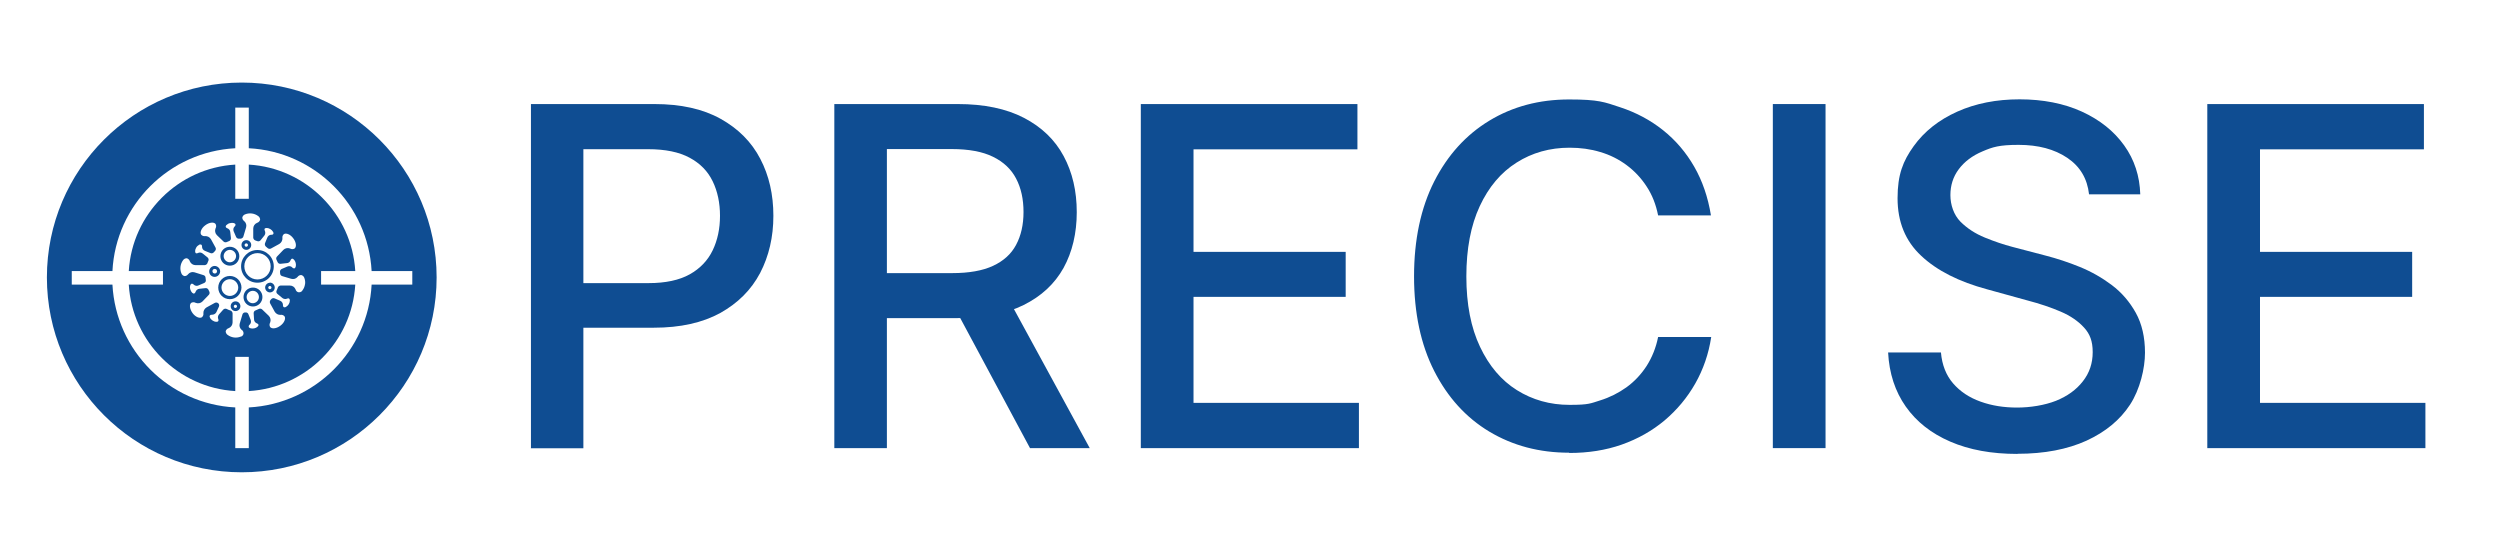 <?xml version="1.0" encoding="UTF-8"?>
<svg xmlns="http://www.w3.org/2000/svg" version="1.1" viewBox="0 0 1850 410.7">
  <defs>
    <style>
      .cls-1 {
        fill: #0f4d92;
      }

      .cls-2 {
        fill: #0f4d92;
      }
    </style>
  </defs>
  <!-- Generator: Adobe Illustrator 28.7.3, SVG Export Plug-In . SVG Version: 1.2.0 Build 164)  -->
  <g>
    <g id="Layer_1">
      <g>
        <g>
          <path class="cls-2" d="M187.2,212.8c-3.9,0-7,3.1-7,7s3.1,7,7,7,7-3.1,7-7h0c0-3.9-3.1-7-7-7ZM187.1,224.4c-2.5,0-4.6-2.1-4.6-4.6s2.1-4.6,4.6-4.6h0c2.5,0,4.5,2.1,4.5,4.6s-2.1,4.6-4.6,4.6h.1Z"/>
          <path class="cls-2" d="M190.5,209.2h0c6.7,0,12.1-5.4,12.1-12.1s-5.4-12.1-12.1-12.1-12.1,5.4-12.1,12.1h0c0,6.7,5.4,12.1,12.1,12.1ZM180.8,197c0-5.4,4.4-9.7,9.8-9.7s9.7,4.4,9.7,9.8-4.4,9.7-9.8,9.7-9.7-4.4-9.7-9.7h0Z"/>
          <path class="cls-2" d="M174.3,223c-2,0-3.6,1.6-3.6,3.6s1.6,3.6,3.6,3.6h0c2,0,3.6-1.6,3.6-3.6s-1.6-3.6-3.6-3.6ZM174.2,227.9c-.7,0-1.2-.6-1.2-1.2s.6-1.2,1.2-1.2h0c.7,0,1.2.6,1.2,1.2s-.6,1.2-1.2,1.2Z"/>
          <path class="cls-2" d="M170.1,204.2c-4.7,0-8.6,3.8-8.6,8.6s3.8,8.6,8.6,8.6h0c4.7,0,8.5-3.8,8.6-8.6h0c0-4.7-3.8-8.6-8.6-8.6ZM170.1,219c-3.4,0-6.2-2.8-6.2-6.2s2.8-6.2,6.2-6.2,6.2,2.8,6.2,6.2-2.8,6.2-6.2,6.2Z"/>
          <path class="cls-2" d="M170.1,196.6c3.9,0,7-3.1,7-7s-3.1-7-7-7h0c-3.9,0-7,3.1-7,7s3.1,7,7,7ZM170.1,184.9c2.5,0,4.6,2.1,4.6,4.6s-2.1,4.6-4.6,4.6h0c-2.5,0-4.6-2.1-4.6-4.6s2.1-4.6,4.6-4.6Z"/>
          <path class="cls-2" d="M162.9,200.8h0c0-2.2-1.9-4-4.1-4s-4,1.9-4,4.1,1.8,4,4,4,4-1.8,4.1-4h0ZM158.9,202.4c-.9,0-1.7-.7-1.7-1.7s.7-1.7,1.7-1.7,1.7.7,1.7,1.7-.7,1.7-1.7,1.7Z"/>
          <path class="cls-2" d="M182.3,184.9c2,0,3.6-1.6,3.6-3.6s-1.6-3.6-3.6-3.6h0c-2,0-3.6,1.6-3.6,3.6s1.6,3.6,3.6,3.6ZM181,181.3c0-.7.6-1.2,1.3-1.2s1.2.6,1.2,1.3-.6,1.2-1.3,1.2h0c-.7,0-1.2-.6-1.2-1.3h0Z"/>
          <path class="cls-2" d="M178.9,61.1c-79.6,0-144.2,64.6-144.2,144.2s64.6,144.2,144.2,144.2,144.2-64.6,144.2-144.2S258.5,61.1,178.9,61.1ZM275,210.6c-2.5,49-41.9,88.3-90.9,90.9v30.1h-10v-30.1c-49-2.5-88.3-41.9-90.9-90.9h-30.1v-10h30.1c2.5-49,41.9-88.3,90.9-90.9v-30.1h10v30.1c49,2.5,88.3,41.9,90.9,90.9h30.1v10h-30.1Z"/>
          <path class="cls-2" d="M237.6,200.6h25.3c-2.5-42.3-36.5-76.3-78.8-78.8v25.3h-10v-25.3c-42.3,2.5-76.3,36.5-78.8,78.8h25.3v10h-25.3c2.5,42.3,36.5,76.3,78.8,78.8v-25.3h10v25.3c42.3-2.5,76.3-36.5,78.8-78.8h-25.3v-10h0ZM225.7,210.3c-.2,1.7-.9,3.3-1.9,4.6-.7,1.3-2.4,1.8-3.7,1.1-.7-.4-1.2-1.1-1.4-1.9-.7-1.7-2.3-2.8-4.2-2.8h-6.9c-.9.1-1.7.7-2,1.5-.3.7-.5,1.5-.9,2.2-.4.9-.2,1.9.6,2.5l3.6,3c1,.8,2.4,1,3.5.5.5-.3,1-.3,1.5-.1.4.3.6.9.6,1.4,0,2-1.2,3.9-3,4.9-.5.3-1,.3-1.5.1-.5-.4-.7-1-.6-1.6,0-1.3-.8-2.6-2-3.1l-4.2-1.8c-.9-.4-1.9-.1-2.5.6l-.5.6c-.6.7-.7,1.7-.3,2.5l3.4,6.2c.9,1.5,2.6,2.4,4.3,2.3,1.1-.2,2.1.2,2.9,1,1.2,1.6-.1,4.9-3,7-2.9,2.2-6.3,2.6-7.6,1-.6-1-.6-2.3,0-3.3.7-1.7.3-3.7-1-5l-4.9-4.7c-.6-.6-1.6-.8-2.4-.4-.8.4-1.7.8-2.5,1.1-.9.3-1.4,1.1-1.4,2.1l.3,4.6c0,1.3.9,2.4,2.1,2.9.5.1,1,.5,1.2,1,.2.9-1.2,2.3-3.2,2.7-2.1.4-3.9-.2-4.1-1.2,0-.6.2-1.2.7-1.5,1-.9,1.3-2.3.8-3.6l-1.7-4.2c-.3-.9-1.2-1.4-2.1-1.3h-.4c-.9,0-1.7.7-1.9,1.5l-2,6.7c-.5,1.7,0,3.5,1.4,4.7,1.3.7,1.8,2.4,1.1,3.7-.4.7-1,1.2-1.8,1.3-3.2,1.3-6.9.8-9.7-1.3-.9-.6-1.4-1.7-1.4-2.7.3-1.1,1.2-2,2.3-2.3,1.7-.7,2.8-2.4,2.8-4.2v-6.8c-.1-.9-.7-1.7-1.5-2-1-.3-2-.7-2.9-1.2-.3-.1-.6-.2-.9-.2-.6,0-1.2.3-1.6.7l-3.1,3.5c-.8.9-1.1,2.3-.6,3.5.3.5.3,1,0,1.5-.5.8-2.4.8-4.2-.4-.9-.6-1.6-1.3-2-2.3-.3-.5-.3-1,0-1.5.4-.4,1-.6,1.6-.5,1.3,0,2.6-.7,3.2-1.9l1.9-4.1c.5-1.1,0-2.4-1-2.8-.6-.3-1.4-.3-2,0l-6.2,3.4c-1.5.9-2.4,2.6-2.3,4.3.2,1.1-.2,2.1-1,2.9-1.6,1.2-4.9-.1-7-3s-2.6-6.3-1-7.6c1-.6,2.3-.6,3.3,0,1.7.7,3.7.3,5-1l4.7-4.9c.6-.6.8-1.6.4-2.4-.2-.4-.4-.9-.6-1.3-.4-.9-1.3-1.4-2.2-1.3l-4.6.5c-1.3.1-2.4,1.1-2.8,2.3-.1.5-.5,1-1,1.2-.9.3-2.3-1-2.9-3.1-.3-1-.3-2,0-3,.1-.5.5-.9,1-1.2.6,0,1.2.2,1.5.7,1,.9,2.4,1.2,3.6.6l4.2-1.8c.9-.4,1.4-1.3,1.2-2.2,0-.6-.1-1.2-.2-1.7,0-.9-.7-1.7-1.5-1.9l-6.7-2.1c-1.7-.5-3.5,0-4.7,1.4-.6.9-1.6,1.4-2.7,1.4-1.1-.3-1.9-1-2.3-2.1-1.3-3.2-.8-6.9,1.3-9.7.6-.9,1.7-1.4,2.7-1.4,1.1.3,2,1.2,2.3,2.3.7,1.7,2.4,2.8,4.2,2.8h6.8c.9-.1,1.7-.7,2-1.5.2-.6.4-1.2.7-1.7.4-.9.1-1.9-.6-2.5l-3.6-2.9c-1-.8-2.4-1-3.5-.4-.5.3-1,.4-1.5.2-.8-.5-.9-2.4.2-4.2.5-.9,1.3-1.6,2.2-2.1.4-.3,1-.3,1.5-.1.5.4.7,1,.6,1.6,0,1.3.8,2.5,2.1,3l4.2,1.7c.9.4,1.9,0,2.5-.7l.9-1c.6-.7.7-1.6.3-2.4l-3.4-6.2c-.9-1.5-2.6-2.4-4.3-2.3-1.1.2-2.1-.2-2.9-1-1.2-1.6.1-4.9,3-7,2.9-2.2,6.3-2.6,7.6-1,.6,1,.6,2.3,0,3.3-.7,1.7-.3,3.7,1,5l4.9,4.7c.6.6,1.6.8,2.4.4.6-.3,1.2-.5,1.7-.7.9-.3,1.4-1.2,1.4-2.1l-.5-4.6c-.1-1.3-1-2.4-2.2-2.8-.5-.1-.9-.5-1.2-1,0-.5.2-1.1.6-1.4.7-.7,1.6-1.2,2.6-1.4,2.1-.5,3.9,0,4.1,1,0,.6-.2,1.2-.7,1.5-.9.9-1.2,2.3-.7,3.5l1.8,4.2c.4.9,1.3,1.4,2.2,1.3h1.3c.9-.2,1.7-.8,1.9-1.6l2-6.7c.5-1.7,0-3.5-1.4-4.7-.9-.6-1.4-1.6-1.4-2.7.3-1.1,1-1.9,2.1-2.3,3.2-1.3,6.9-.8,9.7,1.3.9.6,1.4,1.7,1.4,2.7-.3,1.1-1.2,2-2.3,2.3-1.7.7-2.8,2.4-2.8,4.2v6.8c.1.9.7,1.7,1.5,2,.5.2.9.3,1.4.5.9.4,1.9.1,2.5-.6l2.9-3.6c.7-1,.8-2.3.3-3.4-.3-.5-.4-1-.2-1.5.5-.8,2.4-.9,4.2.2.9.5,1.6,1.2,2.1,2.1.3.4.4,1,.2,1.5-.4.5-1,.7-1.5.6-1.3,0-2.5.8-3,2.1l-1.7,4.2c-.3.9,0,1.9.7,2.5.4.3.9.7,1.3,1.1.7.6,1.6.7,2.4.3l6.2-3.4c1.5-.9,2.4-2.6,2.3-4.3-.2-1.1.2-2.1,1-2.9,1.6-1.2,4.9.1,7,3,2.2,2.9,2.6,6.3,1,7.6-1,.6-2.3.6-3.3,0-1.7-.7-3.7-.3-5,1l-4.7,4.9c-.6.6-.8,1.6-.4,2.4.3.6.5,1.2.8,1.7.4.9,1.2,1.4,2.2,1.3l4.6-.5c1.3,0,2.4-.9,2.8-2.1.1-.5.5-.9,1-1.2.9-.2,2.3,1.1,2.8,3.1s0,3.9-1,4.1c-.6,0-1.2-.2-1.5-.7-.9-1-2.4-1.2-3.6-.7l-4.2,1.8c-.9.4-1.4,1.3-1.3,2.2,0,.4,0,.8.1,1.2,0,.9.7,1.7,1.5,1.9l6.7,2c1.7.5,3.5,0,4.7-1.4.6-.9,1.6-1.4,2.7-1.4,1.1.3,1.9,1,2.3,2.1.6,1.6.8,3.3.5,5v-.3Z"/>
          <path class="cls-2" d="M199.9,209.2c-2,0-3.6,1.5-3.7,3.5,0,2,1.5,3.6,3.5,3.7h0c2,0,3.6-1.6,3.6-3.6h0c0-2-1.5-3.6-3.5-3.7h0ZM199.7,214h0c-.7,0-1.2-.6-1.2-1.2s.6-1.2,1.2-1.2,1.2.6,1.2,1.2-.6,1.2-1.2,1.2Z"/>
        </g>
        <g>
          <path class="cls-1" d="M392.9,331.6V77h91.3c19.6,0,35.9,3.6,49,10.9,13.1,7.3,22.9,17.1,29.4,29.6,6.5,12.4,9.7,26.5,9.7,42.2s-3.3,29.8-9.8,42.3c-6.6,12.5-16.4,22.3-29.5,29.6-13.1,7.2-29.5,10.9-49.2,10.9h-62.4v-33h58.6c12.5,0,22.7-2.2,30.4-6.5,7.7-4.3,13.4-10.3,17-17.8s5.4-16,5.4-25.5-1.8-18.1-5.4-25.5c-3.6-7.5-9.3-13.3-17.1-17.5-7.8-4.2-18-6.3-30.7-6.3h-47.9v221.3h-39Z"/>
          <path class="cls-1" d="M617.4,331.6V77h91.3c19.6,0,35.9,3.4,49,10.2,13.1,6.8,22.9,16.2,29.4,28.3,6.5,12.1,9.7,25.9,9.7,41.5s-3.3,29.5-9.8,41.3c-6.6,11.8-16.4,20.9-29.5,27.4-13.1,6.5-29.5,9.7-49.2,9.7h-68.5v-33.3h64.8c12.5,0,22.6-1.8,30.3-5.4s13.4-8.7,17-15.5c3.6-6.7,5.5-14.8,5.5-24.3s-1.8-17.8-5.5-24.8c-3.6-6.9-9.3-12.3-17.1-16.1-7.7-3.8-17.9-5.7-30.6-5.7h-47.9v221.3h-39ZM762.2,331.6l-61.7-115h43.2l62.7,115h-44.3Z"/>
          <path class="cls-1" d="M844.2,331.6V77h160.3v33.5h-121.3v75.9h112.6v33.3h-112.6v78.4h122.4v33.5h-161.3Z"/>
          <path class="cls-1" d="M1161.1,335c-22,0-41.6-5.2-59-15.6-17.3-10.4-30.9-25.4-40.8-44.9-9.9-19.5-14.9-42.9-14.9-70s5-50.6,14.9-70.2c9.9-19.5,23.5-34.5,40.8-45,17.3-10.5,37-15.7,59-15.7s26.1,1.9,37.9,5.8c11.8,3.9,22.3,9.5,31.6,16.9,9.3,7.4,17,16.4,23.1,27,6.1,10.6,10.2,22.6,12.4,36.1h-39.1c-1.6-8.1-4.4-15.2-8.5-21.4-4-6.2-9-11.5-14.8-15.8-5.8-4.3-12.3-7.6-19.5-9.7-7.2-2.2-14.8-3.2-22.7-3.2-14.6,0-27.7,3.7-39.2,11-11.6,7.3-20.7,18.1-27.3,32.3-6.6,14.2-9.9,31.5-9.9,52s3.4,37.9,10.1,52c6.7,14.2,15.8,24.9,27.3,32.1,11.5,7.2,24.5,10.9,39,10.9s15.5-1.1,22.6-3.3c7.1-2.2,13.6-5.5,19.5-9.7,5.9-4.3,10.8-9.5,14.9-15.8,4-6.3,6.9-13.4,8.5-21.4h39.3c-1.9,12.5-5.9,24-11.8,34.4-5.9,10.4-13.5,19.5-22.7,27.3-9.2,7.7-19.8,13.7-31.7,17.9-11.9,4.2-24.9,6.2-38.9,6.2Z"/>
          <path class="cls-1" d="M1350.9,77v254.6h-39V77h39Z"/>
          <path class="cls-1" d="M1492.8,335.9c-19,0-35.5-3-49.6-9.1s-25-14.7-32.9-25.9c-7.9-11.2-12.3-24.6-13.1-40.1h39.1c.8,9.2,3.8,16.9,9,22.9,5.2,6,11.9,10.5,20.3,13.5,8.3,3,17.3,4.4,27,4.4s20.4-1.7,28.8-5c8.4-3.4,15-8.1,19.9-14.4,4.9-6.2,7.3-13.4,7.3-21.6s-2.1-13.5-6.4-18.2c-4.3-4.7-10-8.7-17.3-11.8-7.2-3.1-15.5-5.9-24.7-8.3l-29.7-8.2c-20.8-5.6-37.1-13.8-48.8-24.8-11.7-10.9-17.5-25.1-17.5-42.6s4-27.5,11.9-38.5c7.9-11,18.7-19.5,32.3-25.6,13.6-6.1,29-9.1,46.1-9.1s32.8,3,46.1,9.1c13.3,6.1,23.7,14.4,31.3,25,7.6,10.6,11.5,22.7,11.9,36.2h-37.9c-1.3-11.6-6.6-20.6-16.1-27-9.5-6.4-21.5-9.6-36-9.6s-19.2,1.6-26.7,4.8c-7.6,3.2-13.4,7.6-17.6,13.2-4.2,5.6-6.2,12-6.2,19.2s2.5,14.6,7.4,19.6c5,5,11,8.9,18.1,11.8,7.1,2.9,13.9,5.2,20.4,6.9l24.8,6.5c8.1,2.1,16.4,4.8,25,8.3,8.6,3.5,16.5,8,23.8,13.5,7.3,5.5,13.2,12.4,17.7,20.5,4.5,8.1,6.8,18,6.8,29.5s-3.7,27.2-11.1,38.5c-7.4,11.3-18.1,20.1-32.2,26.6-14.1,6.4-31.1,9.7-51,9.7Z"/>
          <path class="cls-1" d="M1633.4,331.6V77h160.3v33.5h-121.3v75.9h112.6v33.3h-112.6v78.4h122.4v33.5h-161.3Z"/>
        </g>
      </g>
    </g>
  </g>
</svg>